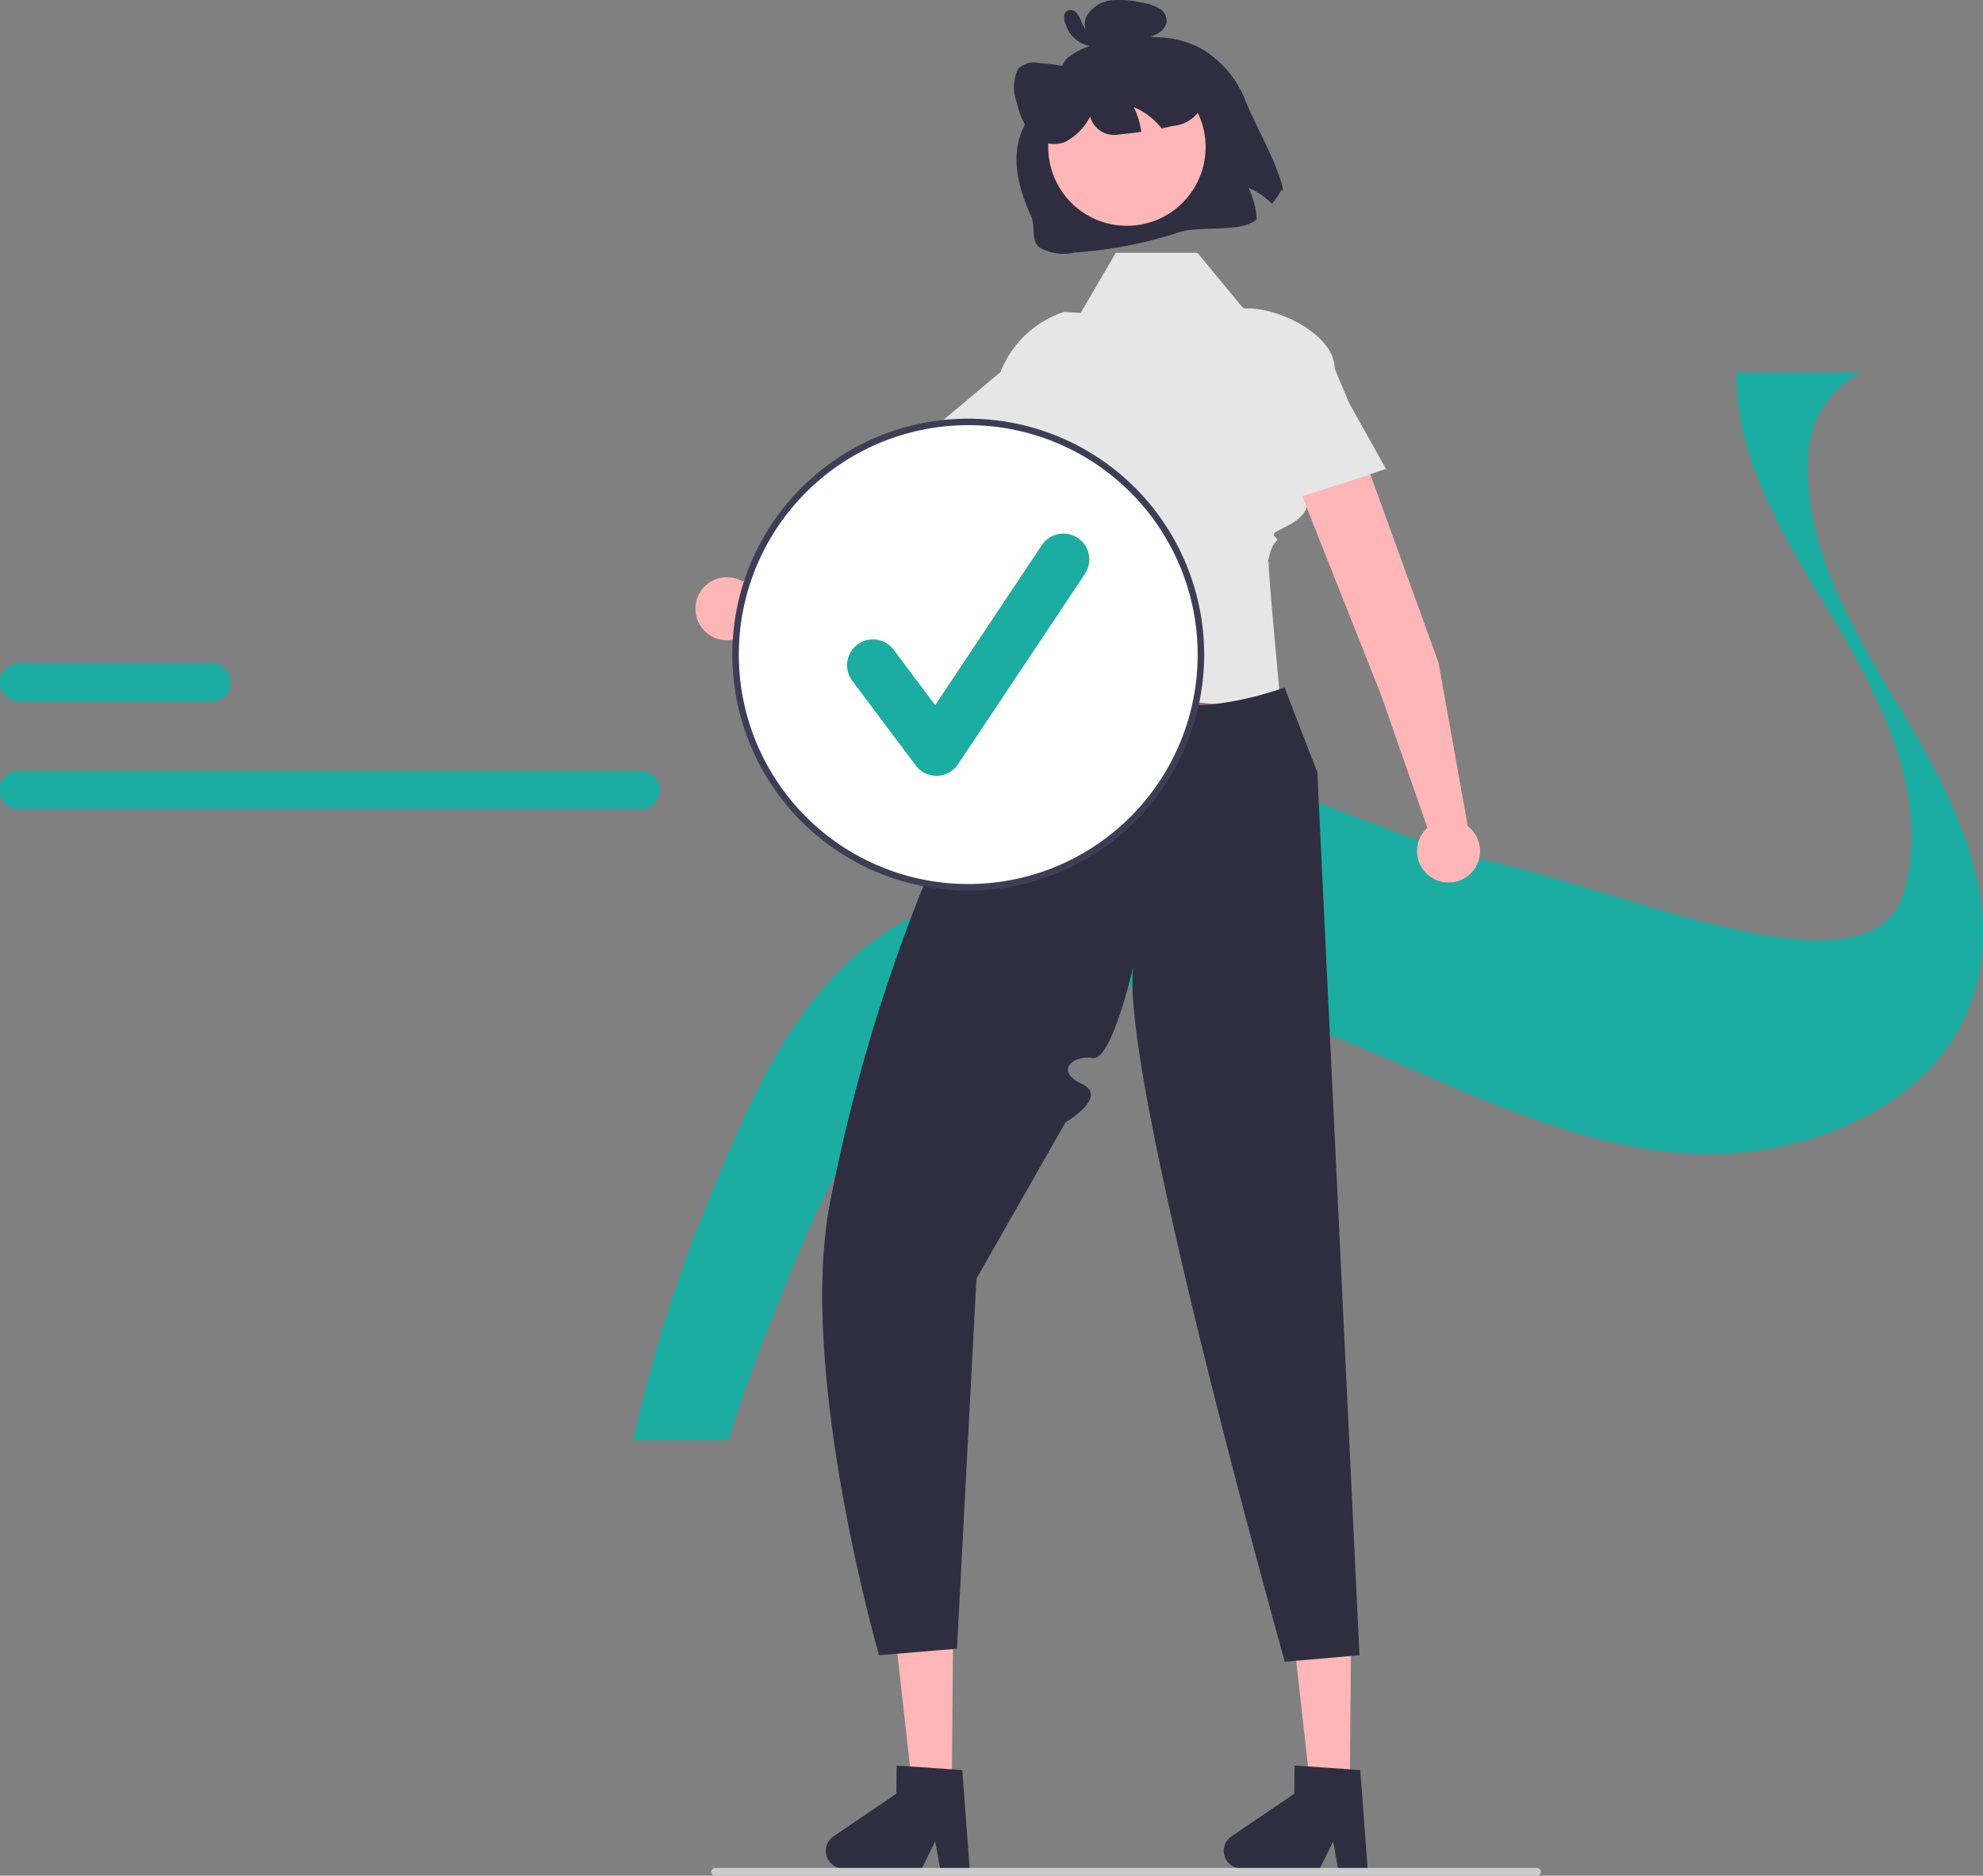 <svg xmlns="http://www.w3.org/2000/svg" width="104.999" height="99.313" viewBox="0 0 104.999 99.313">
  <rect x="0" y="0" width="104.999" height="99.313" fill="#808080" stroke="none"/>
  <g id="Group_10553" data-name="Group 10553" transform="translate(-8.596 0)">
    <path id="Path_12830" data-name="Path 12830" d="M467.81,332.356h5.055c.864-2.911,2.112-6,3.252-8.808,2.186-5.391,4.979-11.079,10.191-13.712a15.312,15.312,0,0,1,7.131-1.539,30.2,30.2,0,0,1,10.166,2.169c1.318.5,2.624,1.044,3.925,1.6,4.9,2.106,9.75,4.4,15.021,5.02,6.67.784,14.512-2.2,16.334-8.628,1.39-4.921-1.114-10.03-3.74-14.426s-5.562-9.1-5.082-14.186c0-.017,0-.036.007-.053a5.051,5.051,0,0,1,2.8-3.983h-6.637c-.088,4.747,2.659,8.937,5.13,13.074,2.626,4.393,5.13,9.5,3.74,14.426-1.822,6.426-16.907-1.107-23.577-1.892-2.886-1.084-8.421-3.2-8.421-3.2-2.817-.883-.2.625-2.943-.564-1.707-.741,1.391,8.312-.339,7.658-.717-.272-1.449-.526-2.19-.762l0,0c-4.974-1.575-10.413-2.188-15.009.089l-.095.046c-5.213,2.631-8.005,8.319-10.192,13.71A75.968,75.968,0,0,0,467.81,332.356Z" transform="translate(-425.686 -256.099)" fill="#1bada2"/>
    <path id="Path_12831" data-name="Path 12831" d="M304.82,398.661H271.944a1.016,1.016,0,1,0,0,2.031H304.82a1.016,1.016,0,1,0,0-2.031Z" transform="translate(-262.332 -357.841)" fill="#1bada2"/>
    <path id="Path_12832" data-name="Path 12832" d="M282.27,365.523H272.077a1.016,1.016,0,1,0,0,2.031H282.27a1.016,1.016,0,0,0,0-2.031Z" transform="translate(-262.442 -330.408)" fill="#1bada2"/>
    <path id="Path_12833" data-name="Path 12833" d="M297.014,510.213l-2.084-.018-.922-8.224,3.075.026Z" transform="translate(-238.022 -415.536)" fill="#ffb6b6"/>
    <path id="Path_12834" data-name="Path 12834" d="M526.165,709.019a.933.933,0,0,0,.924.94l4.143.035.725-1.47.266,1.478,1.563.014-.395-5.27-.544-.036-2.218-.153-.716-.048L529.9,706l-3.328,2.257a.932.932,0,0,0-.408.763Z" transform="translate(-473.842 -611.028)" fill="#2f2e41"/>
    <path id="Path_12835" data-name="Path 12835" d="M420.014,510.213l-2.084-.018-.922-8.224,3.075.026Z" transform="translate(-339.947 -415.536)" fill="#ffb6b6"/>
    <path id="Path_12836" data-name="Path 12836" d="M649.165,709.019a.933.933,0,0,0,.924.94l4.143.035.725-1.47.266,1.478,1.563.014-.395-5.27-.544-.036-2.218-.153-.716-.048L652.9,706l-3.328,2.257a.931.931,0,0,0-.408.763Z" transform="translate(-575.77 -611.028)" fill="#2f2e41"/>
    <path id="Path_12837" data-name="Path 12837" d="M496.985,277.017l9.377-7.217a1.91,1.91,0,0,0,.359-2.655h0a1.91,1.91,0,0,0-2.753-.32l-9.511,7.8-5.979,4.493a1.667,1.667,0,1,0,.728,2.011Z" transform="translate(-440.555 -248.328)" fill="#ffb6b6"/>
    <path id="Path_12838" data-name="Path 12838" d="M592.521,335.453l-.413,9.232,14.039,1.7c-1.1-3.709-2.916-8.862-2.086-11.443Z" transform="translate(-528.5 -305.085)" fill="#a0616a"/>
    <path id="Path_12839" data-name="Path 12839" d="M574.569,239.451h-4.325l-1.857,3.178-.885-.049a5.436,5.436,0,0,0-3.364,3.183h0l-3.345,2.809,2.578,3.094c1.781-.292,2.423-1.674,1.857-4.212,0,0-1.95,3.4.859,5.07,0,0-.5,3.15,0,3.116s1.655-.675.5-.034-.956.669-.919.876c.623,3.433,1.139,6.011,1.139,6.011l12.2,1.2s-.7-7.38-.665-7.8-.218.606.038-.42.641-.641.256-1.026,2.644-.716,1.462-2.564l3.953-1.031-2.21-5.251c0-1.773-2.848-3.21-4.621-3.21H577Z" transform="translate(-502.568 -226.063)" fill="#e6e6e6"/>
    <path id="Path_12840" data-name="Path 12840" d="M549.765,363.394c-4.774,1.642-9.072,1.282-12.706-1.871,0,0-1.023,3.781-2.058,3.265s-.524.927-.808,1.456c-.3.562.049,1.509-.949,1.831s-.623,1.269-.945,1.965a91.38,91.38,0,0,0-6.583,20.527c-1.791,8.993,2.578,24.061,2.578,24.061l4.125-.344,1.031-19.592,4.716-8.281s2.317-1.349.863-2.033-.48-1.532.58-1.366,2.263-5.333,2.263-5.333c-1.511,3.8,7.906,37.294,7.906,37.294l3.953-.344L551.5,367.882Z" transform="translate(-473.151 -326.989)" fill="#2f2e41"/>
    <path id="Path_12841" data-name="Path 12841" d="M597.328,166.961c.469,1.168,1.791,3.463,1.97,4.716l-.081-.079a5.654,5.654,0,0,1-.523.747,3.633,3.633,0,0,0-1.233-.848,4.348,4.348,0,0,1,.433,1.668c-.861.75-3.06.3-4.158.7a22.816,22.816,0,0,1-5.5,1.059,2.525,2.525,0,0,1-1.855-.28c-.461-.389-.186-1.109-.434-1.653-1.766-3.878-.136-5.277,1.249-7.036.3-.387.3-.964.674-1.334a3.712,3.712,0,0,1,2.031-.8,1.1,1.1,0,0,1-.968-.479.994.994,0,0,1,.013-1.038,1.791,1.791,0,0,1,1.322-.745,5.02,5.02,0,0,1,1.53.132,2.738,2.738,0,0,1,.927.3.758.758,0,0,1,.395.768.982.982,0,0,1-.581.626,2.571,2.571,0,0,1-.657.18,5.151,5.151,0,0,1,3.021.529A5.486,5.486,0,0,1,597.328,166.961Z" transform="translate(-522.756 -161.551)" fill="#2f2e41"/>
    <circle id="Ellipse_481" data-name="Ellipse 481" cx="4.167" cy="4.167" r="4.167" transform="translate(64.099 3.622)" fill="#ffb6b6"/>
    <path id="Path_12842" data-name="Path 12842" d="M594.343,175.588a1.882,1.882,0,0,1-1.57,1.112c-.2.047-.4.091-.608.129-.075-.094-.156-.187-.239-.274a3.632,3.632,0,0,0-1.233-.848,4.281,4.281,0,0,1,.4,1.308q-.579.084-1.164.137a1.316,1.316,0,0,1-1.545-.948,3.11,3.11,0,0,1-1.349,1.358,1.633,1.633,0,0,1-1.857-.556,3.931,3.931,0,0,1-.673-1.527,2.281,2.281,0,0,1,.067-1.8,1.2,1.2,0,0,1,1.106-.309,13.166,13.166,0,0,1,2.658.482l.073.165a1.941,1.941,0,0,1,.772-2.063,2.519,2.519,0,0,1,1.361-.129,6.2,6.2,0,0,1,1.777.344,3.413,3.413,0,0,1,1.61,1.286A2.675,2.675,0,0,1,594.343,175.588Z" transform="translate(-522.065 -170.034)" fill="#2f2e41"/>
    <path id="Path_12843" data-name="Path 12843" d="M601.155,165.713c.041-.012-.065,0-.029,0a.338.338,0,0,1-.055-.008s-.045-.014-.017,0a.334.334,0,0,1-.159-.1,1.386,1.386,0,0,1-.227-.4,1.451,1.451,0,0,0-.312-.521.357.357,0,0,0-.57.087.832.832,0,0,0,.051.577,1.791,1.791,0,0,0,.263.51,1.638,1.638,0,0,0,.753.552,1.714,1.714,0,0,0,1.077.031.26.26,0,0,0,.01-.476l-.589-.241a.258.258,0,1,0-.208.472l.589.241.01-.476a1.026,1.026,0,0,1-.225.039.864.864,0,0,1-.244-.01,1.07,1.07,0,0,1-.226-.055,1.474,1.474,0,0,1-.138-.058l-.048-.025s-.067-.039-.037-.021a1.452,1.452,0,0,1-.213-.166.579.579,0,0,1-.064-.071,1.357,1.357,0,0,1-.093-.129,1.554,1.554,0,0,1-.175-.439.556.556,0,0,0-.014-.075c-.022-.059,0,.034-.021.06l-.109.08a.142.142,0,0,1-.121-.019q-.019-.027.008.009a.839.839,0,0,1,.059.089,2.447,2.447,0,0,1,.105.223,2.452,2.452,0,0,0,.244.461.83.83,0,0,0,.909.348.26.26,0,0,0,.147-.334A.263.263,0,0,0,601.155,165.713Z" transform="translate(-534.812 -164.052)" fill="#2f2e41"/>
    <circle id="Ellipse_482" data-name="Ellipse 482" cx="12.32" cy="12.32" r="12.32" transform="translate(47.544 22.34)" fill="#fff"/>
    <path id="Path_12844" data-name="Path 12844" d="M509.916,315.231a12.492,12.492,0,1,1,12.492-12.492,12.492,12.492,0,0,1-12.492,12.492Zm0-24.64a12.148,12.148,0,1,0,12.148,12.148A12.148,12.148,0,0,0,509.916,290.591Z" transform="translate(-450.052 -268.08)" fill="#3f3d56"/>
    <path id="Path_12845" data-name="Path 12845" d="M537.531,338.446a1.37,1.37,0,0,1-1.1-.548l-3.361-4.482a1.37,1.37,0,1,1,2.193-1.644l2.2,2.932,5.648-8.471a1.37,1.37,0,0,1,2.281,1.52l-6.722,10.083a1.371,1.371,0,0,1-1.1.61Z" transform="translate(-479.348 -297.37)" fill="#1bada2"/>
    <path id="Path_12846" data-name="Path 12846" d="M491.148,736.274a.2.2,0,0,0,.2.2h43.531a.2.2,0,1,0,0-.409H491.352a.2.2,0,0,0-.2.2Z" transform="translate(-444.895 -637.165)" fill="#ccc"/>
    <path id="Path_12847" data-name="Path 12847" d="M678.158,305.723,674.13,294.6a1.91,1.91,0,0,0-2.421-1.149h0a1.91,1.91,0,0,0-1.141,2.526l4.538,11.429,2.465,7.061a1.667,1.667,0,1,0,2.137-.083Z" transform="translate(-593.394 -270.642)" fill="#ffb6b6"/>
    <path id="Path_12848" data-name="Path 12848" d="M659.529,271.813l3.265,5.843s-7.525,2.577-7.544,2.148.374-6.382.374-6.382Z" transform="translate(-580.812 -252.829)" fill="#e6e6e6"/>
  </g>
</svg>
